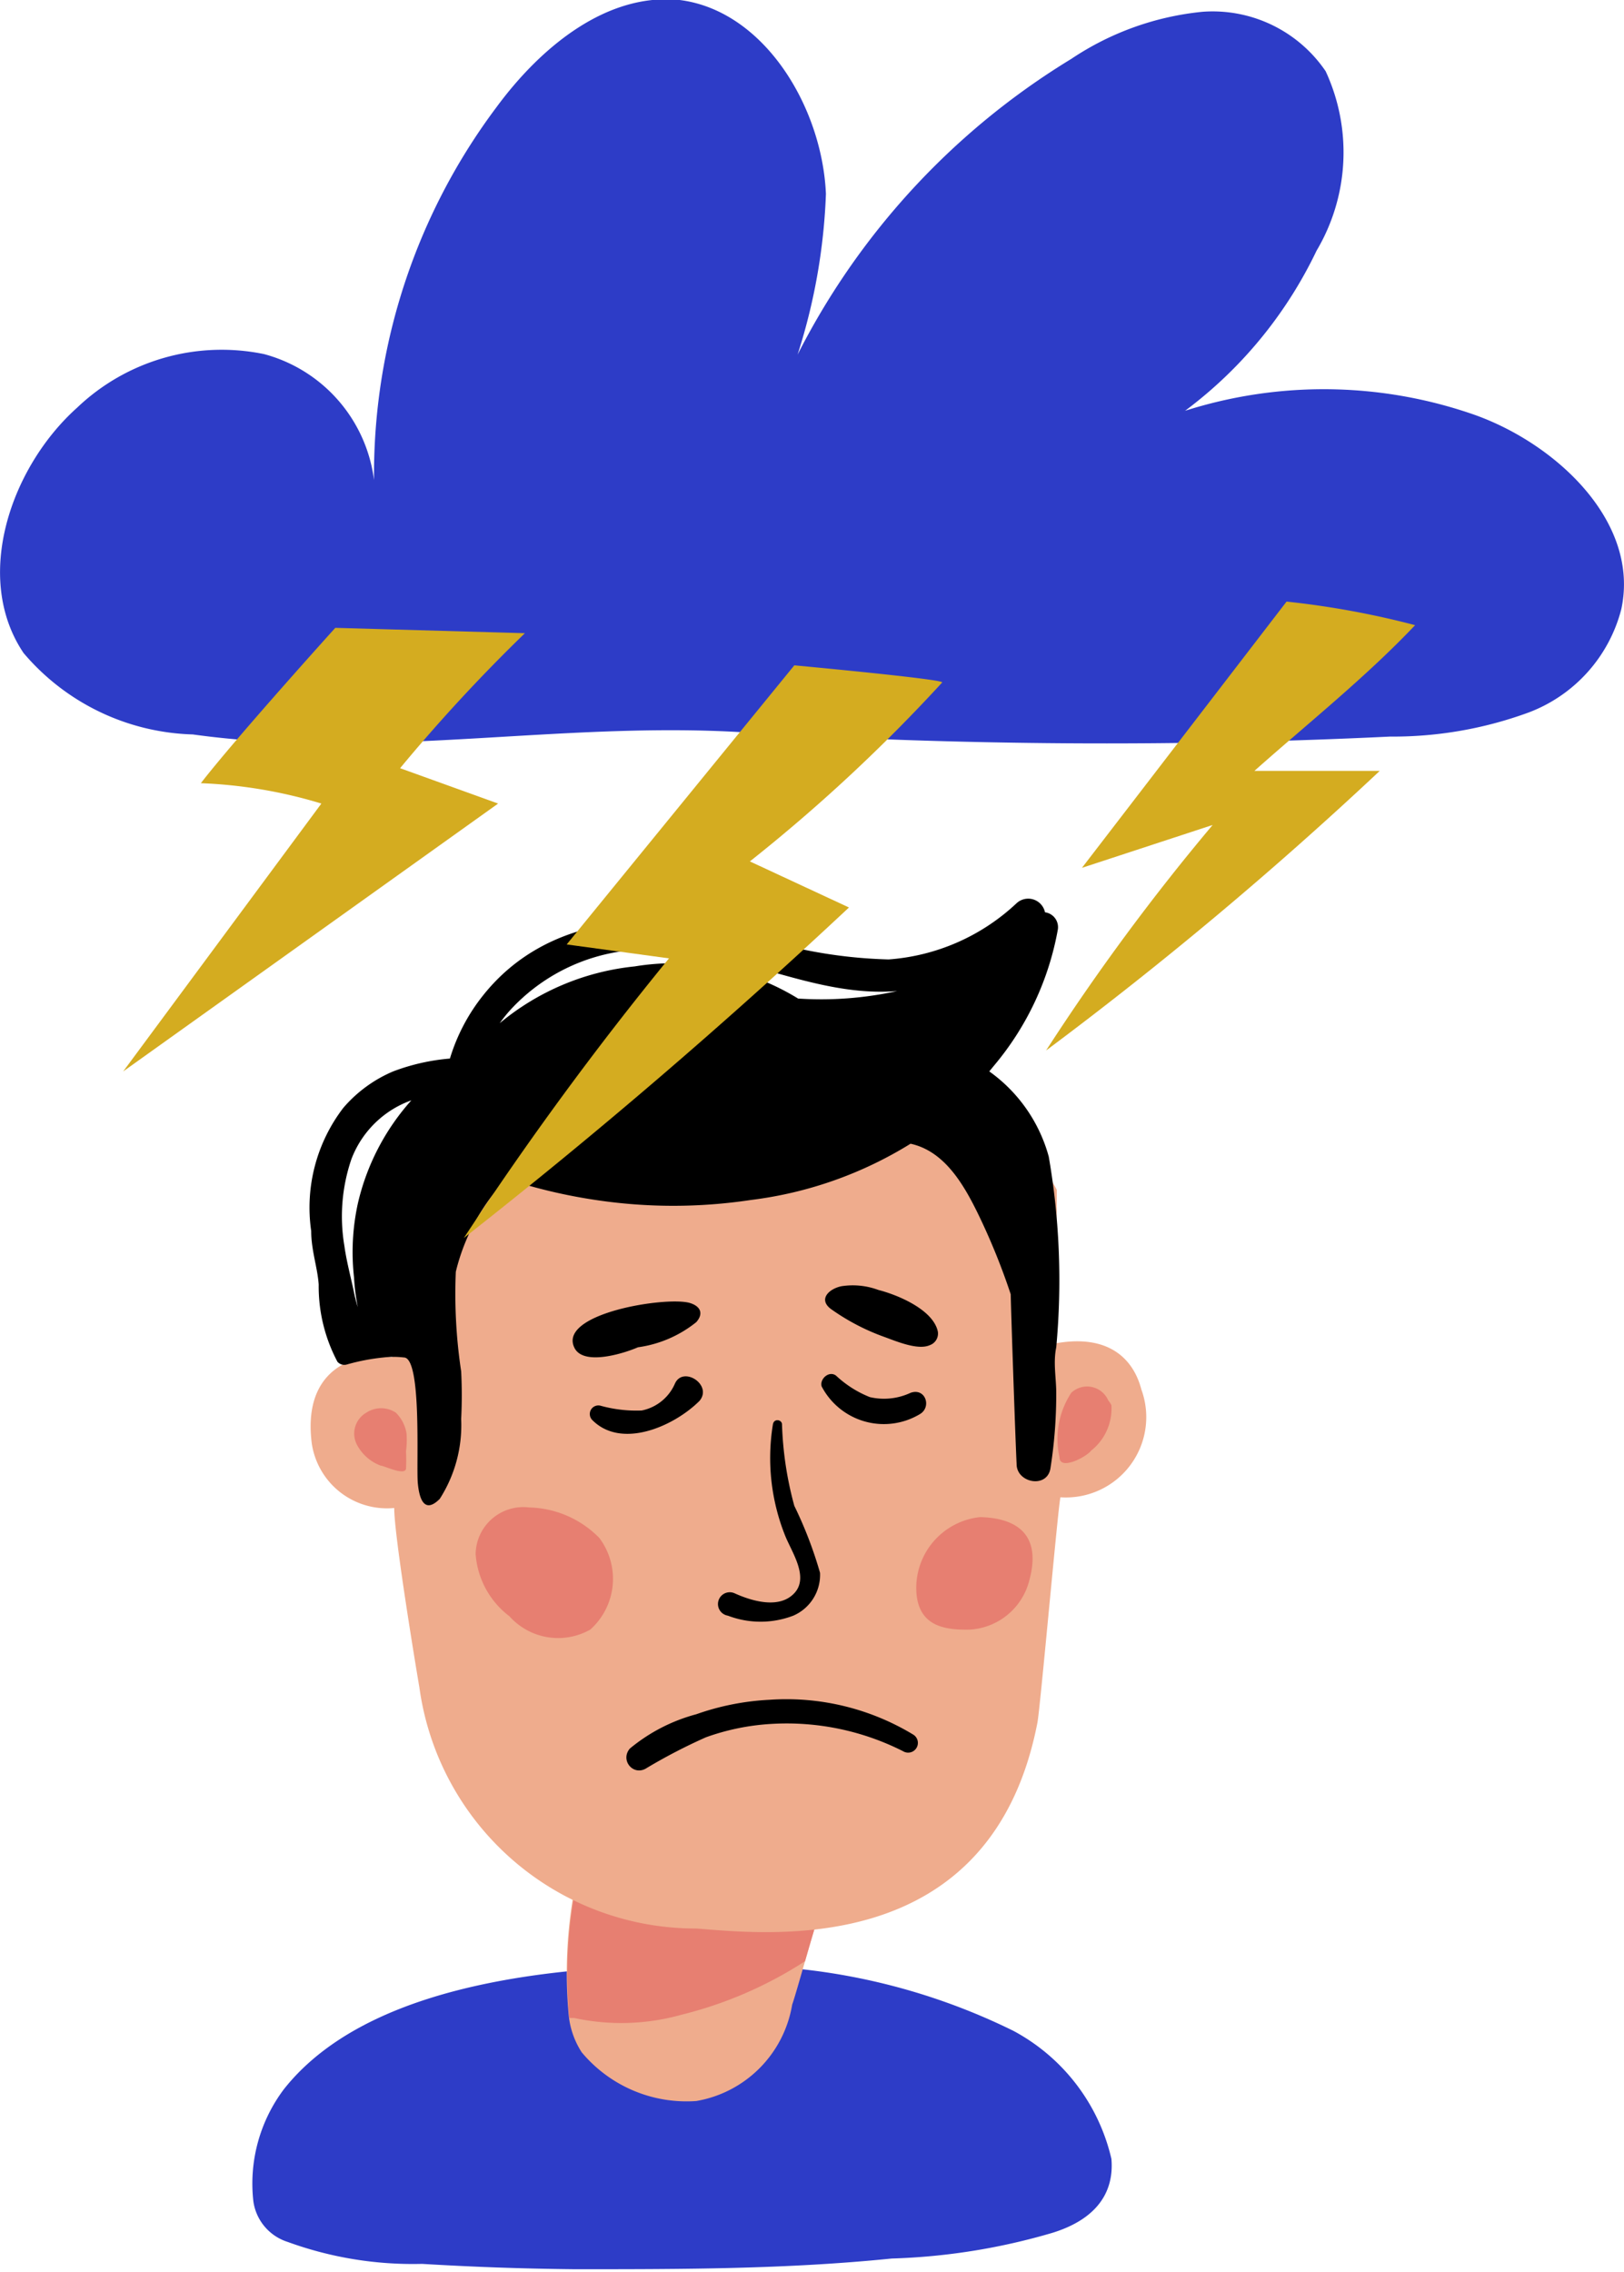 <svg xmlns="http://www.w3.org/2000/svg" viewBox="0 0 30.32 42.41"><defs><style>.cls-1{fill:#2d3cc7;}.cls-2{fill:#efac8d;}.cls-3{fill:#e77f71;}.cls-4{fill:#d4ac20;}</style></defs><g id="Layer_2" data-name="Layer 2"><g id="Layer_1-2" data-name="Layer 1"><path class="cls-1" d="M20.75,40.3a3.64,3.64,0,0,0-1.83-2.39,11.83,11.83,0,0,0-5.24-1.22C11,36.64,7,36.85,5.3,39a2.93,2.93,0,0,0-.57,2.09.93.93,0,0,0,.64.76,6.82,6.82,0,0,0,2.51.41c1,.06,1.9.09,2.85.1,2,0,3.95,0,5.92-.2a11.84,11.84,0,0,0,3-.48C20.52,41.41,20.8,40.88,20.75,40.3Z"/><path class="cls-2" d="M15.28,35.76s-.13.43-.25.85-.21.73-.24.81A2.19,2.19,0,0,1,13,39.22a2.55,2.55,0,0,1-2.14-.91,1.56,1.56,0,0,1-.24-.67,8.54,8.54,0,0,1,.13-2.5c0-.14,0-.24,0-.28.28.08.57.23.82.32a6.87,6.87,0,0,0,.88.27l.51.11A15,15,0,0,0,15.28,35.76Z"/><path class="cls-3" d="M15.28,35.76s-.13.43-.25.85a7.57,7.57,0,0,1-2.31,1,4.15,4.15,0,0,1-2,.06l-.09,0a8.54,8.54,0,0,1,.13-2.5c.58.1,1.16.22,1.74.31l.51.11A15,15,0,0,0,15.28,35.76Z"/><path class="cls-2" d="M19.61,21.78a2.29,2.29,0,0,0-.45-.86,1.66,1.66,0,0,0-.33-.15c.23.34.51.64.75,1Z"/><path class="cls-2" d="M21.31,25.94c-.17-.65-.7-1.05-1.67-.85,0-.67.06-1.81.09-2.48,0-.07,0-.13,0-.2l0-.2a3.31,3.31,0,0,0-.34-.52,9,9,0,0,1-.76-1L18,20.53a14.56,14.56,0,0,0-5.18-.34c-1.83.16-4.76.58-5.75,2.34,0,0,.27-.1.25-.06-.38.79-.06,2,0,2.87-.38-.11-1.7,0-1.5,1.6a1.42,1.42,0,0,0,1.54,1.21c0,.53.41,3,.47,3.35A5.21,5.21,0,0,0,13,36c1.33.1,5.51.6,6.37-3.85.06-.35.4-4.2.43-4.2A1.5,1.5,0,0,0,21.31,25.94Z"/><path d="M10.72,25.15c.16.36.94.11,1.19,0A2.22,2.22,0,0,0,13,24.68c.14-.16.08-.3-.13-.36C12.41,24.2,10.43,24.52,10.72,25.15Z"/><path d="M12.08,33a10.38,10.38,0,0,1,1.1-.57,4.34,4.34,0,0,1,1.23-.25,4.81,4.81,0,0,1,2.45.51.18.18,0,0,0,.19-.31,4.57,4.57,0,0,0-2.68-.65A4.81,4.81,0,0,0,13,32a3.26,3.26,0,0,0-1.24.64C11.57,32.86,11.83,33.17,12.08,33Z"/><path class="cls-3" d="M9.51,30.17a1.22,1.22,0,0,0,1.51.25,1.27,1.27,0,0,0,.17-1.71,1.89,1.89,0,0,0-1.31-.57.89.89,0,0,0-1,.87A1.6,1.6,0,0,0,9.51,30.17Z"/><path class="cls-3" d="M19.22,29.49c.21-.78-.16-1.15-.92-1.17a1.33,1.33,0,0,0-1.19,1.42c.05.63.55.69,1,.68A1.22,1.22,0,0,0,19.22,29.49Z"/><path d="M15.52,24.44a4.1,4.1,0,0,0,1,.52c.22.08.62.25.84.15a.23.23,0,0,0,.15-.25c-.08-.4-.72-.68-1.11-.78a1.37,1.37,0,0,0-.69-.07C15.47,24.06,15.27,24.26,15.52,24.44Z"/><path class="cls-3" d="M20.69,26.14A.43.43,0,0,0,20,26a1.57,1.57,0,0,0-.22,1.2c0,.26.5,0,.59-.12a1,1,0,0,0,.38-.85A.5.5,0,0,0,20.69,26.14Z"/><path d="M15.31,29.36a7.65,7.65,0,0,0-.48-1.25,6.5,6.5,0,0,1-.23-1.52c0-.09-.15-.12-.17,0a3.9,3.9,0,0,0,.23,2.08c.12.3.45.77.17,1.07s-.79.15-1.12,0a.22.22,0,1,0-.12.42,1.71,1.71,0,0,0,1.22,0A.83.83,0,0,0,15.31,29.36Z"/><path class="cls-3" d="M7.59,26.76a.7.7,0,0,0-.2-.39.5.5,0,0,0-.55,0,.45.45,0,0,0-.17.61.83.83,0,0,0,.44.38c.06,0,.44.19.47.06a3.11,3.11,0,0,0,0-.33A1.56,1.56,0,0,0,7.59,26.76Z"/><path d="M19.75,17.35a.28.28,0,0,0-.24-.32.32.32,0,0,0-.53-.17,3.9,3.9,0,0,1-2.39,1.05,9,9,0,0,1-2.76-.51c-1.7-.43-3.64-.29-4.81,1.18a3.52,3.52,0,0,0-.62,1.18v0A3.9,3.9,0,0,0,7.34,20a2.52,2.52,0,0,0-.93.68,3.06,3.06,0,0,0-.6,2.3c0,.36.12.69.14,1a3,3,0,0,0,.35,1.44.17.17,0,0,0,.18.05,3.89,3.89,0,0,1,.68-.13,1.62,1.62,0,0,1,.38,0c.34,0,.23,2,.26,2.34s.14.57.41.3a2.55,2.55,0,0,0,.4-1.49,8.77,8.77,0,0,0,0-.89,9.67,9.67,0,0,1-.1-1.86A3.82,3.82,0,0,1,9.46,22l.2.07a10,10,0,0,0,1.46.33,9.72,9.72,0,0,0,2.9,0A7.36,7.36,0,0,0,17,21.35c.64.14,1,.77,1.28,1.35a12.37,12.37,0,0,1,.59,1.46c0,.11.08,2.54.11,3.17,0,.35.56.46.63.09A8.92,8.92,0,0,0,19.72,26c0-.28-.06-.56,0-.85a13.54,13.54,0,0,0-.14-3.56A2.89,2.89,0,0,0,18.47,20l.09-.11A5.43,5.43,0,0,0,19.75,17.35ZM6.56,21.64a1.87,1.87,0,0,1,1.12-1.1,4.35,4.35,0,0,0-1,1.93,4.26,4.26,0,0,0-.07,1.38,3.94,3.94,0,0,0,.07.55h0a2.68,2.68,0,0,1-.07-.27c-.06-.29-.14-.58-.18-.87A3.31,3.31,0,0,1,6.56,21.64Zm8.34-3a4.44,4.44,0,0,0-3.05-.6A4.68,4.68,0,0,0,9.33,19.1a2.65,2.65,0,0,1,.21-.26,3.5,3.5,0,0,1,2.21-1.1c1.73-.2,3.29.9,5,.76A6.59,6.59,0,0,1,14.9,18.64Z"/><path d="M12.6,25.83a.86.86,0,0,1-.62.5,2.5,2.5,0,0,1-.77-.09.16.16,0,0,0-.15.27c.55.55,1.53.11,2-.36C13.31,25.85,12.75,25.49,12.6,25.83Z"/><path d="M17,26a1.17,1.17,0,0,1-.76.08,2,2,0,0,1-.63-.4c-.13-.1-.31.06-.27.2a1.31,1.31,0,0,0,1.83.52C17.4,26.27,17.28,25.9,17,26Z"/><path class="cls-1" d="M3.6,13.71A4.3,4.3,0,0,1,.44,12.19c-.95-1.41-.24-3.47,1-4.58a3.91,3.91,0,0,1,3.49-1A2.8,2.8,0,0,1,7,9.49,11.43,11.43,0,0,1,9.27,2C10.11.86,11.34-.14,12.69,0,14.27.2,15.35,2,15.42,3.62A11.11,11.11,0,0,1,14.14,8.4,13.74,13.74,0,0,1,20,1.1,5.34,5.34,0,0,1,22.45.22a2.55,2.55,0,0,1,2.3,1.11,3.6,3.6,0,0,1-.17,3.35,8.06,8.06,0,0,1-4.9,4.23,8.53,8.53,0,0,1,7.84-1.17c1.53.54,3.1,2,2.75,3.63a2.81,2.81,0,0,1-1.73,1.93,7.36,7.36,0,0,1-2.59.45,110.46,110.46,0,0,1-12.07-.08C10.43,13.46,7.06,14.19,3.6,13.71Z"/><path class="cls-4" d="M3.75,14.62A8.89,8.89,0,0,1,6,15l-3.7,5,7-5-1.83-.66a31.24,31.24,0,0,1,2.33-2.52l-3.54-.1S4.39,13.79,3.75,14.62Z"/><path class="cls-4" d="M10.58,17.63l1.91.26a62,62,0,0,0-3.83,5.22q3.72-2.92,7.19-6.17L14,16.08a31,31,0,0,0,3.59-3.34c.05-.06-2.76-.32-2.76-.32Z"/><path class="cls-4" d="M20.2,16.2l2.44-.8a41.57,41.57,0,0,0-3.11,4.21,72,72,0,0,0,6.23-5.22H23.42c1-.89,2.07-1.74,3-2.72a16.11,16.11,0,0,0-2.4-.44Z"/></g></g></svg>